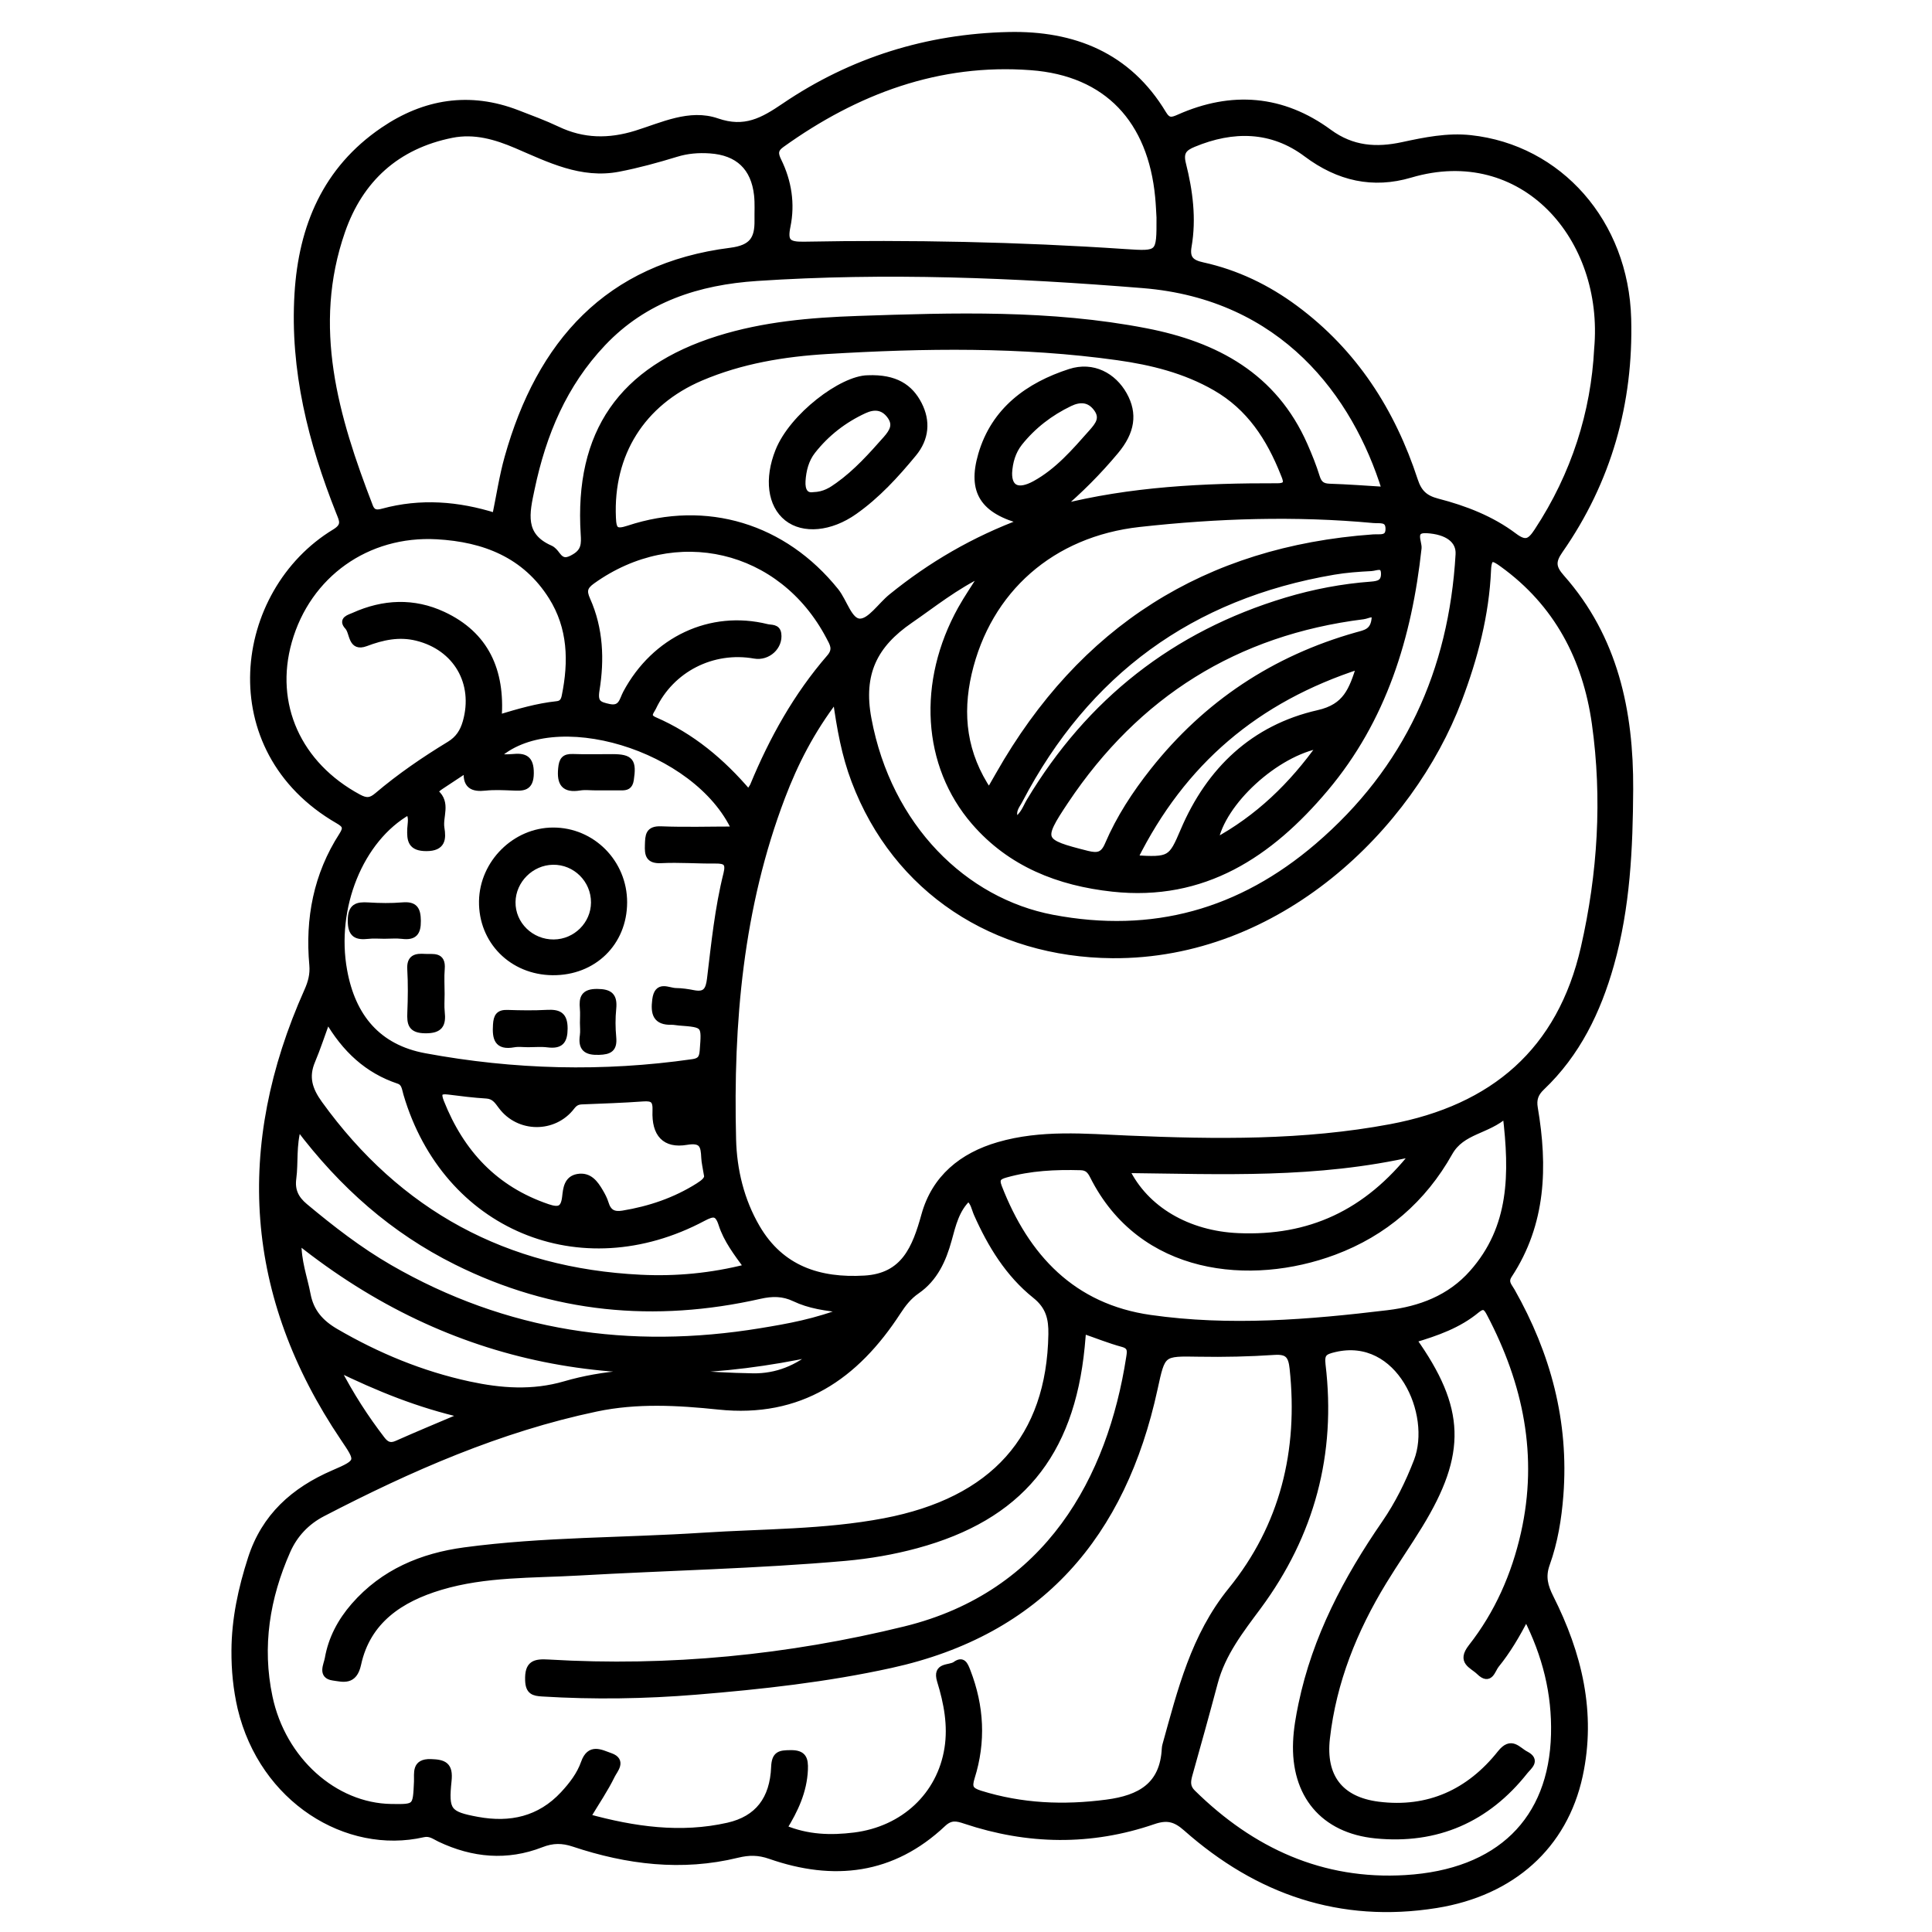 <?xml version="1.0" encoding="utf-8"?>
<!-- Generator: Adobe Illustrator 23.0.0, SVG Export Plug-In . SVG Version: 6.00 Build 0)  -->
<svg version="1.0" xmlns="http://www.w3.org/2000/svg" xmlns:xlink="http://www.w3.org/1999/xlink" x="0px" y="0px"
	 viewBox="0 0 3000 3000" style="enable-background:new 0 0 3000 3000;" xml:space="preserve">
<style type="text/css">
	.st0{stroke:#000000;stroke-width:10;stroke-miterlimit:10;}
</style>
<g id="Layer_1">
</g>
<g id="Layer_2">
	<g>
		<path class="st0" d="M364.4,2563.2c0.2-49.2,10.5-96.5,25.5-143c21-65.3,66.5-105.9,128.1-132.5c41.1-17.7,39.7-18.8,15.5-54.7
			c-148.9-220.8-164.1-452.7-56.1-694.3c5.9-13.2,9.2-25.7,7.9-40.3c-6.5-71.9,6.4-139.8,46-201.2c7.6-11.8,5.5-16.4-6.1-23.1
			c-190.9-110.1-158.5-354.8-5.2-447.7c16.8-10.2,11.7-18.7,6.7-31.3c-43.2-108.8-71.6-220.7-64.4-338.9
			c6.3-104.1,43.7-193.2,132.8-253.8c64.2-43.7,133.9-55.2,208-26.6c20.9,8.1,42,15.8,62.2,25.4c40.2,19.2,80.4,19.6,122.6,6.5
			c40.8-12.7,83.1-33.7,125.4-19.1c43.1,14.9,71.1-0.7,104.9-23.7c104.5-70.9,221.8-107.4,348-110.2c100.6-2.2,185.6,31.5,240,122
			c7.4,12.3,13.6,10.8,24.6,5.9c81.8-36.4,160.6-30.1,232.9,23c36,26.4,73.6,28.8,114.3,20c34.7-7.5,69.7-14.6,105.2-10.8
			c137.8,14.8,240.7,130.7,244.7,280.1c3.5,130.6-30.6,251.8-105.9,359.7c-12.1,17.3-11,26.9,2.6,42.3
			c83,93.8,107,207.8,106.4,328.5c-0.5,91.6-4.6,183.3-29.8,272.4c-20.4,72.2-52.3,138.2-107.5,190.6c-10.1,9.6-13,19-10.8,32.1
			c15.4,90.8,13,179.1-39.8,259.4c-7.3,11.1,0.1,17.4,4.3,24.9c55.7,98.4,83.9,203.1,75.2,316.9c-2.8,36.5-8.7,72.5-21,106.8
			c-7.1,19.8-3,34.6,5.8,52.2c44,87.3,66.4,178.9,45.2,276.7c-23.7,108.8-104.3,181.4-222.4,200.4
			c-148.6,23.8-277.1-20.9-388.2-119.2c-16.7-14.8-29.7-18.2-51.2-10.8c-97,33.3-194.7,31.7-291.8-0.7c-13.1-4.4-22.7-6.8-35,4.8
			c-78.4,73.9-169.7,84.1-268.2,49.7c-17.8-6.2-32.9-6.2-50.9-1.8c-86.2,21.1-170.9,10.5-253.8-17.1c-17.9-6-32.9-6-50.8,1
			c-53.1,20.7-105.8,15.9-157.1-8.4c-8.2-3.9-15.2-9.9-26-7.4c-118.2,27-249.2-53-283.3-195.6
			C367.1,2622.8,364.2,2593.2,364.4,2563.2z M1681.6,2065.7c-0.8,9.2-1.5,17.5-2.3,25.8c-16.5,167.8-96.7,264.4-256.2,307.7
			c-36.1,9.8-73,16.1-110.2,19.5c-137.9,12.2-276.4,14.9-414.6,22.8c-71.7,4.1-144.4,1.5-214.2,22.4
			c-62.2,18.6-113.6,52.3-128.3,120.1c-6.1,28.3-23,22.7-38.6,20.5c-19.1-2.7-9.6-19.2-7.9-29c5.4-31,19.8-58,40.6-81.9
			c45.6-52.2,105.2-77,171.7-85.9C844,2391.3,967.8,2393,1091,2385c94.2-6.1,188.9-4.8,282.2-22.5c169.6-32.3,257-129.9,259.7-290.7
			c0.4-24.2-3.8-43.3-25.4-60.5c-41.5-33.2-69-78.2-90.5-126.6c-3.7-8.3-4.6-18.2-13.5-24.6c-18.8,17.6-24.2,41.6-30.6,64.9
			c-8.6,31.4-21.7,60.2-49.2,79.2c-12.8,8.8-21.4,19.9-29.7,32.6c-65.3,100.6-151.7,160.3-278.1,147c-63.2-6.6-127-10.2-190.1,3.1
			c-150.3,31.6-289.4,92.7-424.9,163c-24.9,12.9-43.6,32.7-54.8,58.1c-32.2,72.8-44.5,148.6-27.9,227.2
			c20.6,97.9,101.1,169.7,189.2,171c39,0.6,38.6,0.5,40.4-39.4c0.6-13.8-4-31.1,21.2-30.3c20.6,0.6,29.7,4.7,27.2,28.5
			c-4.9,47.2-0.8,52.7,45.4,61.2c50.5,9.2,96.4-0.3,133.3-40c13.6-14.7,25.6-30.3,32.1-48.8c9-25.6,25.7-15.6,40.7-10.4
			c20.3,7.1,6.4,21.4,2.4,29.6c-10.5,21.6-24.2,41.6-38.2,64.9c72.8,20,145.1,30.3,218.6,13.7c46.3-10.5,69.9-41.2,71.9-91.3
			c0.8-20.4,9.1-21.1,25.1-21.3c19.8-0.3,22.8,8.4,22,25.6c-1.5,33.4-15,62.2-32.5,90.5c36.9,15.5,73.3,16.3,109.7,11.8
			c76.7-9.6,133.3-62.8,144.8-135.4c5.7-35.9-1-71-11.5-105.1c-7.6-24.7,14.5-18.6,23.6-25.1c11.1-8,14.3-0.5,18.5,10.4
			c21,54.3,23.9,109.2,6.5,164.5c-4.8,15.4-2.3,20.6,13.1,25.5c64.7,20.2,129.9,22.9,196.8,14.1c51.8-6.8,87.6-26.7,90.5-84.1
			c0.1-1.9,0.4-3.7,0.9-5.5c23.5-84.4,44-168.9,101.8-240.2c81-99.8,109.4-216.8,95.8-344.5c-2.1-20-7.5-27.6-28.7-26.2
			c-38.9,2.6-78,3.5-117,2.8c-57.8-1-57-1.7-69.3,54.8c-49.1,226.1-177.1,377.7-409.3,428.6c-99.6,21.9-201,33.1-302.6,41.4
			c-79.4,6.5-158.8,7.7-238.4,2.8c-13.3-0.8-21.3-2.6-21.8-20.3c-0.8-25.4,9.4-28.5,31.5-27.1c187.1,11.1,372.2-7,553.7-51.6
			c222.8-54.7,319.2-235.4,348.1-422.3c1.4-9.1,3.3-17.8-10.5-21.4C1722.9,2081.1,1703,2073,1681.6,2065.7z M1298,1084.5
			c-38.5,50.4-63.8,100.4-83.7,152.7c-65.3,171.5-80.9,350.7-76.3,532.1c1.2,47.6,12.5,94.7,37.1,136.9
			c37.6,64.4,97.3,83.6,167.4,79.5c61.7-3.6,79-47.7,93.2-98.9c15.9-57.4,58.1-92,115-108.5c66.1-19.2,133.7-12.9,200.7-10
			c136.6,5.8,272.8,7.6,408.2-17.8c159.1-29.9,263.5-118.3,300.1-278.9c26.2-114.9,33.5-231.6,17.1-348.3
			c-14.2-100.8-58.9-186.5-143.8-247.7c-13.2-9.5-21.7-14.4-22.7,9.4c-3,69.8-20.6,136.5-45.2,201.5
			c-75,198.4-280.3,398.4-537.9,396.4c-182.4-1.5-335.7-100.1-400.2-270.7C1312,1172.7,1304.5,1131.7,1298,1084.5z M2194.5,2080.2
			c76.1,107.2,78.1,176.2,9.6,288.2c-18,29.5-37.9,57.9-55.9,87.5c-45.8,75.1-78.1,155.3-88.1,243.2c-6.8,59.7,20.5,95.9,80,103.5
			c77.9,9.9,141.6-19.4,189.8-80.1c17-21.4,26.5-4.9,39.1,1.6c18.4,9.4,4.7,18.8-1.2,26.2c-59.1,74.8-137.1,108.7-231.5,99.4
			c-81.5-8-127-63.2-123.4-145.2c0.8-19.5,4.3-39,8.3-58.2c21.6-103.4,69.8-194.6,129.2-280.8c20.7-30.1,36.8-62.6,50-96.9
			c28-73.3-27.4-197.7-128-174c-16.3,3.8-21.1,7.1-19.1,24.5c16.6,138.1-16.9,263.4-99.6,375.3c-27.3,36.8-55.6,72.8-67.7,118.4
			c-12.7,47.8-26,95.5-39.4,143.1c-2.9,10.5-3.8,19.2,5.2,28c91.8,90.4,200.8,140.5,330.7,132.7c145.4-8.7,227.6-90.2,230.9-223.4
			c1.6-63.2-13-122.9-43.5-182.7c-14.9,28.9-29.2,53-46.9,74.8c-6.1,7.5-9.2,26.9-25.9,10.6c-10.8-10.5-30.3-15.2-12.3-38.2
			c40.9-52.1,67.2-111.8,81.8-176.6c27.2-120.8,3.5-233.6-53.1-341.3c-5.1-9.8-9.4-15-20.6-5.7
			C2264.9,2057.3,2231.4,2069.2,2194.5,2080.2z M2480.4,541.8C2496,369,2365,219.2,2189.9,271c-57.8,17.1-111.2,5.3-161.1-32.1
			c-53.7-40.3-114.3-41-175.6-15.5c-14.4,6-21.4,12.4-16.6,31.3c10.5,41.7,16.2,84.7,8.7,127.8c-3.4,19.5,4.7,26,22.1,29.8
			c52.7,11.6,100.4,34.6,143.7,66.7c91.9,68.1,150.5,159.7,185.6,267c6.4,19.5,16.2,28.1,35.3,33.1c42.6,11,83.8,26.9,119.1,53.5
			c18,13.5,25.1,8.9,36-7.6C2445.2,736.8,2475.4,640,2480.4,541.8z M769.2,801.6c6.5-31.3,11-61.8,19.3-91.3
			c49.8-177.3,155.2-296.6,346-320.6c33.9-4.3,42.5-18.8,42.1-47.5c-0.2-13.1,0.7-26.2-0.7-39.2c-4.7-43.2-29.7-66.9-73.5-69.8
			c-17.7-1.2-35.1,0.1-52.5,5.5c-29.4,9-59.2,17.2-89.3,23c-57.7,11.1-107.8-14.5-158.4-36.2c-32.1-13.7-65.1-23.5-100.7-16.4
			c-85.6,17.1-142.5,69.2-170.5,149.7c-51.7,148.5-10.4,289,43.2,427.7c4.3,11.1,11.8,10.5,20.3,8.2
			C653,778.8,710.9,783.2,769.2,801.6z M1644.2,788.9c111.6-28.4,225.3-33.8,339.5-33.5c18.9,0,13.3-10.9,9.5-20.4
			c-21.9-55-52.5-102.6-105.9-133.3c-47.3-27.2-98.9-39.9-151.6-47.3c-149.8-21-300.5-18.7-451.1-9.7c-67.3,4-133.7,14.9-196.6,41.7
			C996.7,625.5,947,704.7,951.4,804c0.8,18.9,4.3,23.7,24.4,17.1c121.3-40.1,241.3-3.2,321.7,96.7c13.3,16.5,20.8,47.6,37.7,47.8
			c16.2,0.2,32.4-25.2,49.1-38.7c61.1-49.6,128.3-88.9,205.2-117.3c-62.7-16.3-82.3-46.1-65.6-103.6c20.1-69,73-107.3,137.6-128.2
			c35.6-11.5,67.2,5.9,83.7,35.4c16.3,29.2,12.2,57.2-13.1,87.4C1705.7,732.2,1676.9,761.3,1644.2,788.9z M1141.3,1288.4
			c-58.9-128.8-284.3-196.5-371.9-112.4c9.3,0,17.8,0.7,26.1-0.1c18.7-1.9,28.6,1.4,28.4,24.8c-0.2,23.7-12.6,22.4-28.2,21.8
			c-14-0.5-28.2-1.3-42.1,0.2c-19.4,2.1-31.8-2.4-28-29.1c-16.6,11-29,19.1-41.3,27.3c-3.9,2.6-10.5,7.5-7.7,10
			c18.6,16.2,5.6,36.8,8.5,54.9c2.7,16.5,2.1,30.8-23,30.8c-23.8,0-25.5-11.8-24.7-29.8c0.4-8.7,3.3-18.4-3.1-26.6
			c-75.1,42.8-118.1,149.2-100.2,247.1c13,71.6,52.3,119.6,125.5,133.1c138.1,25.6,276.9,29.2,416.1,9.2c12-1.7,14.9-6.9,15.8-18
			c3.2-41.2,3.6-41.1-37.3-44.2c-3.7-0.3-7.4-1.2-11.1-1.1c-24.7,0.7-28-12.7-25.3-33.9c3.2-25.1,19.5-13.4,31.5-13.2
			c9.3,0.1,18.7,1.5,27.8,3.3c18.7,3.6,23.6-5.1,25.7-22.4c6.6-54.6,12.1-109.6,25.5-163.1c4.4-17.6-1.6-21.3-17.3-21.1
			c-28.1,0.3-56.2-2-84.2-0.6c-19.4,1-21-8-20.4-23.4c0.5-14.4,0.4-24.7,20.4-23.8C1064.1,1289.6,1101.6,1288.4,1141.3,1288.4z
			 M1800.8,337.7c-0.5-7.8-0.9-20-2.1-32.1c-11.3-118.7-79.1-192.8-197.7-201.6c-143.5-10.8-271.7,37.1-387.6,120.3
			c-10.7,7.7-10.3,14.7-4.8,25.8c15.6,31.9,21,66.3,13.9,101c-4.9,23.7,0.3,29.6,25.2,29.2c166.4-3.1,332.8,0.2,498.9,11.4
			C1801,395.3,1801,395.5,1800.8,337.7z M2151,761c-46.1-148.8-158.5-301-376.2-318.6c-199.6-16.2-399.5-24.4-599.6-11.1
			c-90.6,6-174,32.4-239.3,101.4c-60.6,64-92.7,140.9-110.6,225.9c-8.1,38.1-16.5,73.3,29.3,93.3c4,1.8,7.4,5.9,10.1,9.6
			c8.4,11.5,16,10.5,27.9,3.3c15.1-9.1,15.1-20.6,14.1-35.5c-9.9-157.3,58.6-255.8,209.1-302.9c70.4-22,142.9-28.3,215.9-30.8
			c149.6-5.1,299.2-9.7,447.4,19c109.2,21.1,199.1,69.5,246.4,176.8c7.1,16.2,13.8,32.7,19,49.6c3.4,10.9,9,14.7,19.9,15.1
			C2092.5,757,2120.4,759.1,2151,761z M774,1115c31.1-9.4,60.4-18,90.8-21.2c8.1-0.8,11-5.8,12.4-12.8c11-53.8,9.7-106.5-20.4-154.4
			c-41.1-65.3-104.7-90.1-178.4-94.2c-108.6-6-200.7,59.7-230.1,163.4c-27.8,98.1,14.6,192,108.5,242.5c12.1,6.5,19.1,5.8,29.1-2.7
			c35-29.7,72.8-55.6,112-79.4c14-8.5,21.3-19.9,25.6-35c17.3-60.8-14.9-116.1-76.2-131.2c-27.7-6.8-53.4-1.2-79.4,8.6
			c-23.2,8.7-19.3-16.4-27.8-25.6c-10.3-11,2.6-13.7,9.4-16.8c45.9-20.7,92.9-22.8,138.5-1.5C754.4,985.7,779.3,1041.6,774,1115z
			 M2338.3,1730.5c-28.9,26.2-68.2,24.7-87.6,59.2c-40.8,72.7-101,124.8-179.2,154c-129.3,48.2-299.2,32.3-374.4-118
			c-4-7.9-8.5-13.3-18.8-13.6c-39.5-1.1-78.5,0.7-116.7,11.5c-10.7,3-15.8,6.5-10.9,19.3c42.5,109.8,115.2,186.8,235.4,203.9
			c123,17.6,246.5,7.4,369.2-7.4c49.8-6,96.3-23.2,131.2-62.8C2349,1906,2349.3,1822.6,2338.3,1730.5z M1527.6,889.1
			c-45.2,21.8-78.9,49.4-114.7,74c-54.9,37.8-78,82.3-64.7,153.2c31.4,168.3,149.4,283.2,286.1,309.1
			c156,29.6,292.1-8.8,411.8-111.2c139.2-119.2,208.6-272,219.1-453.3c1.3-21.9-17.1-36.2-50.1-38c-24.2-1.3-11.7,19.3-12.7,28.3
			c-15,137.5-54.1,265.8-144.7,373.3c-85.7,101.7-188.6,170.5-330,155.1c-83.6-9.1-158.4-38.4-214.5-103.2
			c-76.6-88.5-83.9-217.4-20.9-330.7C1502.1,928.2,1513.6,911.6,1527.6,889.1z M1535.8,1229.5c6.3-11,10.9-18.8,15.3-26.7
			c128.4-225.9,321.5-349.4,581.1-368c10.4-0.8,24.8,3.3,24.2-14.6c-0.6-15.7-14.2-12.1-23.5-13c-121.4-11.3-242.7-7.3-363.7,6.1
			c-135.9,15-235.1,102.2-265.3,232.1C1489.1,1109.8,1496.1,1170.8,1535.8,1229.5z M1162.3,1231.2c3.6-5.5,6-8.2,7.4-11.4
			c29.8-72.1,67.4-139.6,118.7-198.8c11.1-12.8,4.8-21.8-0.8-32.5c-73.8-140.2-239.1-178.8-367.9-86.7c-12.8,9.1-14.1,16.1-8,29.7
			c20.1,45,21.9,92.8,14.2,140.2c-3.3,20.4,4.2,23,19.8,26.4c19.7,4.2,21-11.5,26.6-21.9c44.5-83.1,131.2-123.8,218.5-102.2
			c6.7,1.7,15.9-0.5,17.4,10.1c2.8,19.8-16.1,37.2-36.5,33.6c-65.4-11.6-129.6,21.2-157.7,80.7c-3.1,6.5-11.3,13.9,2.3,19.9
			C1073.8,1143.2,1120.8,1182.4,1162.3,1231.2z M508.5,1582.3c-9.2,25.1-15.7,45.4-24,65c-10.6,25.1-4.5,44.7,11.3,66.6
			c123.1,170.6,289.6,260.3,499,270.5c54.8,2.7,109.5-2.3,165.6-16.6c-16.5-22.5-32-42.8-39.7-66.8c-6.1-19-13.3-18-29.2-9.6
			c-190.4,101.3-399.5,13.4-460.2-192.9c-2.4-8.1-2.7-17.3-12.2-20.5C571,1661.9,536,1629.9,508.5,1582.3z M463,1749.6
			c-8.4,29.9-4.6,55.5-7.9,80.2c-2.5,18.6,3.8,31.7,18.2,43.7c41.7,34.8,84.5,68,131.6,95.2c179.9,103.8,372.9,132,576.2,98.7
			c42.6-7,85.4-14.4,133.8-33.6c-33.5-3-58.4-7-81.1-17.8c-17.9-8.5-34.6-8.4-53.9-4.1c-163.1,36.9-320.8,22.2-471.4-52.9
			C611.4,1910.6,531.9,1841,463,1749.6z M1098,1824.2c-1.9-12-3.8-19.3-4.1-26.7c-0.8-18.2-2.9-29-28-24.7
			c-33.3,5.6-49.2-12-47.7-47.9c0.7-16.7-4-20.7-19.6-19.6c-31.6,2.3-63.4,3.3-95.1,4.6c-6.9,0.3-11.2,2.5-15.9,8.6
			c-27.4,35.8-81.9,35.4-108.9-0.8c-6.4-8.6-11.2-16.1-23.3-16.9c-19.5-1.2-39-3.6-58.4-6.1c-15.1-2-18,2.6-12.4,16.7
			c31.3,78.8,83.8,135.4,165.7,163.2c18,6.1,25.4,3.1,27.6-16.1c1.4-12.5,2.7-27.7,19.2-30.6c17.8-3.1,26.9,9.6,34.7,22.9
			c3.3,5.6,6.4,11.5,8.3,17.7c4.2,14,12.4,18.7,27,16.3c41.9-6.9,81.3-20.2,117.4-43C1093,1836.4,1099.9,1831,1098,1824.2z
			 M2134.9,959.3c-0.5-10.4-11.1-3.6-18-2.7c-198.1,24.7-351.9,121.5-462.5,287c-41.1,61.6-39,64.1,33.9,82.5
			c16.5,4.1,25.2,2.1,32.3-14.7c17.7-41.4,42.3-78.9,70.2-114.2c82.6-104.3,188.2-174.4,316.2-210.5
			C2119.6,983.1,2133.4,981.6,2134.9,959.3z M1266.6,2100.8c-293.2,63.4-562.6,18.7-803.5-173.7c-0.7,31.7,9.3,56.9,14.2,83
			c5.1,27,20.4,44.1,43.6,57.7c65,37.9,133.7,66.3,207.2,82.2c49.7,10.7,98.7,14.4,149.2-0.3c59.4-17.3,121.1-20.7,183-17.2
			c36.4,2,72.8,4.5,109.2,5C1206.3,2138,1238.5,2124.6,1266.6,2100.8z M1748.7,1816.5c29.8,61.7,95.9,100,174.1,103.3
			c110,4.7,199.3-35.1,272.9-129.2C2043.8,1825.4,1897.4,1818.1,1748.7,1816.5z M1576.8,1274.2c12.8-8.1,16.2-20.2,22.1-30.1
			c93-154.9,225.3-259.3,398.6-311.4c43-12.9,87-21.3,131.8-24.6c11.9-0.9,20-3.4,20.1-16.8c0.1-17.1-12.7-9.9-20.2-9.5
			c-19.6,1-39.2,2.4-58.5,5.7c-221.2,37.7-383.6,156.3-487.6,355.1C1578.8,1251,1570.3,1259,1576.8,1274.2z M1761.5,1333
			c55.8,3.4,57.4,1.7,76.5-43.1c40.2-94.4,109-159.6,209.1-182.3c43.2-9.8,52.4-35.5,64.5-74
			C1950.4,1085.7,1836.1,1183.1,1761.5,1333z M1566.6,734.4c-0.4,24.3,14.5,31.3,40.4,17.2c35.8-19.6,61.9-50.2,88.5-80.2
			c9.8-11.1,18.5-21.8,7.8-36.8c-11.3-15.8-26.4-16.2-42.2-8.6c-30.6,14.7-57.1,35-78.3,61.6
			C1572.3,700.9,1567.5,717.2,1566.6,734.4z M721.1,2197.2c-71.3-16.3-132.6-41.2-198.7-73.3c22.7,44,45.3,78.2,70.2,110.8
			c6.3,8.3,12.7,12.2,23.7,7.3C648.6,2227.6,681.3,2214.1,721.1,2197.2z M2051.2,1156.6c-70,12.1-154,89.4-164.8,150.5
			C1953.8,1270.6,2006.3,1219.8,2051.2,1156.6z"/>
		<path class="st0" d="M1347.6,587.7c42.5-1.7,65.3,13.6,79,40.3c13.4,26.1,11.1,52.8-8.2,76.2c-27.4,33.2-56.4,65-91.8,89.9
			c-37.2,26.3-79.1,30-104.2,10.1c-25.5-20.2-30.8-60.6-13.5-103.8C1230.5,646.2,1307.6,588.1,1347.6,587.7z M1262.9,769.2
			c17.6-0.5,28.4-7.9,39-15.5c28.2-20.2,51.2-45.9,74-71.7c10.1-11.5,16.9-22.4,6-36.9c-10.9-14.5-25.1-14.9-39.9-8.1
			c-31.7,14.6-58.9,35.7-80.4,63.1c-10.5,13.3-14.8,30-15.8,47C1245,761.4,1250,771,1262.9,769.2z"/>
		<path class="st0" d="M858.1,1509.3c-62.9-0.6-110.3-48.4-109.3-110.1c1-59.2,51.2-109.1,110-109.2c60.8-0.2,110.1,49.7,110,111.2
			C968.7,1463.8,921.5,1509.9,858.1,1509.3z M860.1,1463.8c34.3-0.4,62.4-28.3,62.6-62.3c0.2-35.4-28.9-64.4-64.3-63.7
			c-34,0.6-62.4,29-62.9,62.8C795,1435.5,824.3,1464.2,860.1,1463.8z"/>
		<path class="st0" d="M685.4,1543.5c0,9.3-0.8,18.8,0.2,28c2.1,19.2-2.3,28.2-25.1,28c-22.4-0.2-23.7-10.3-23-27.3
			c0.9-22.4,1.2-44.9-0.1-67.2c-1.1-18.1,8.6-19.7,22.4-18.8c12.5,0.8,27.6-3.8,25.8,18.1C684.5,1517.3,685.4,1530.4,685.4,1543.5z"
			/>
		<path class="st0" d="M820.1,1621.1c-7.4,0-15.1-1.1-22.3,0.2c-25.9,4.7-28.6-9.4-27.3-30.1c0.8-12.8,4.1-18.5,17.6-18
			c20.4,0.7,40.9,1,61.3-0.1c17.9-0.9,27,2.8,27,24c-0.1,20-6.5,26.6-25.6,24.3C840.7,1620.1,830.4,1621.1,820.1,1621.1z"/>
		<path class="st0" d="M925.3,1222.3c-8.4,0-16.9-1.1-25.1,0.2c-24,3.9-30.7-6.3-28.5-29.1c1.2-13,4.6-18.1,17.9-17.6
			c20.4,0.8,40.9,0.1,61.4,0.2c28.3,0.1,32.5,6.2,28.2,34.8c-1.6,10.4-6.7,11.6-14.8,11.5C951.4,1222.2,938.4,1222.3,925.3,1222.3z"
			/>
		<path class="st0" d="M596.7,1452.7c-8.4,0-16.9-0.8-25.2,0.2c-17.8,1.9-26.5-1.7-26.5-23.3c0-21.9,9.4-24.4,26.9-23.3
			c17.7,1.1,35.6,1.4,53.2-0.1c18.8-1.6,23.2,5.9,23.4,23.7c0.2,18.6-5.7,25.2-23.8,23C615.5,1451.8,606.1,1452.7,596.7,1452.7z"/>
		<path class="st0" d="M905.5,1588.3c0-7.5,0.6-15-0.1-22.4c-1.5-16.3,1.3-25.4,21.8-25.3c19.8,0.1,26.6,6,24.7,25.5
			c-1.5,14.8-1.4,30,0,44.8c1.6,17.5-5.1,21.6-22,22.1c-19.8,0.6-27.4-5.5-24.5-25.1C906.3,1601.5,905.5,1594.8,905.5,1588.3z"/>
	</g>
</g>
</svg>
